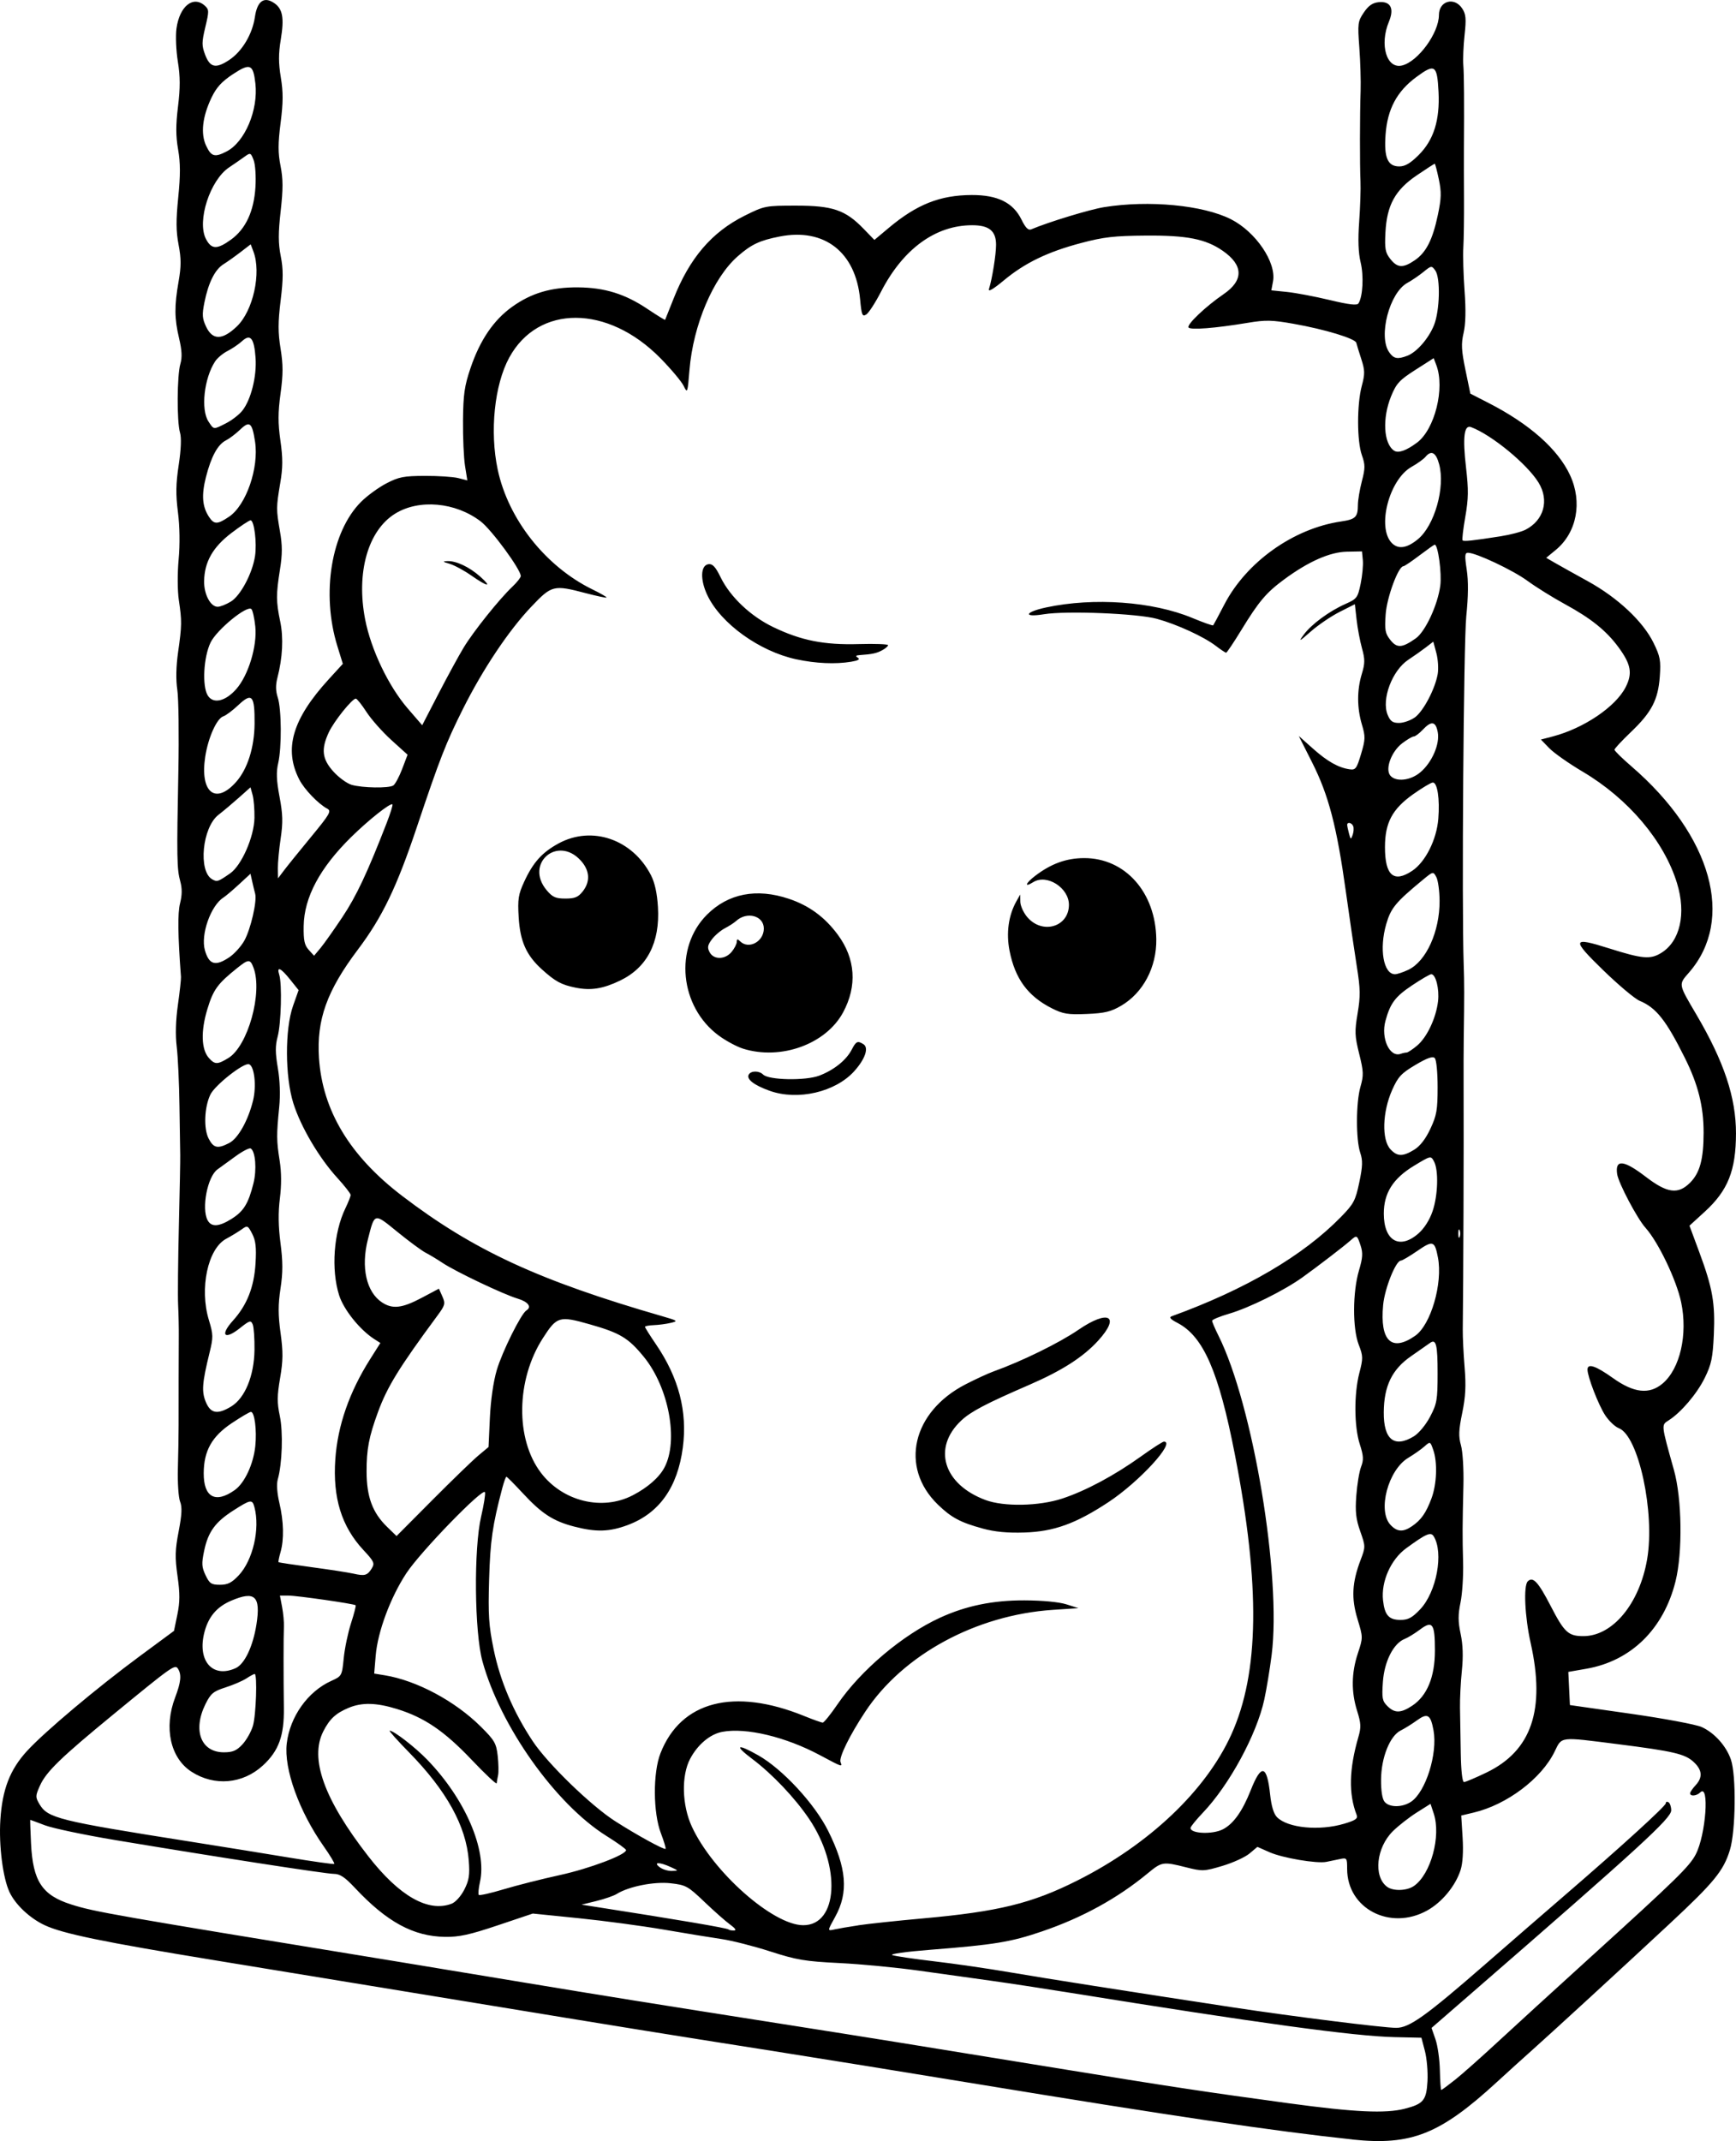 <?xml version="1.0" encoding="UTF-8" standalone="no"?>
<!-- Created with Inkscape (http://www.inkscape.org/) -->

<svg
   width="170.08mm"
   height="209.675mm"
   viewBox="0 0 170.08 209.675"
   version="1.1"
   id="svg1"
   xml:space="preserve"
   xmlns="http://www.w3.org/2000/svg"
   xmlns:svg="http://www.w3.org/2000/svg"><defs
     id="defs1" /><g
     id="layer1"
     transform="translate(10.266,-33.702)"><path
       style="fill:#000000"
       d="m 122.247,243.227 c -7.576,-0.8 -17.795,-2.311 -37.174,-5.495 -6.548,-1.076 -15.419,-2.509 -19.711,-3.184 -10.893,-1.713 -13.802,-2.183 -30.163,-4.868 -7.931,-1.302 -18.885,-3.097 -24.342,-3.989 -11.026,-1.803 -14.975,-2.617 -16.753,-3.453 -1.452,-0.682 -2.85,-1.996 -3.433,-3.225 -0.656,-1.382 -1.063,-4.578 -0.902,-7.089 0.19,-2.979 0.937,-4.912 2.599,-6.73 1.716,-1.877 6.826,-6.175 11.054,-9.296 l 3.358,-2.479 0.328,-1.587 c 0.256,-1.237 0.26,-2.069 0.018,-3.778 -0.26,-1.837 -0.242,-2.546 0.112,-4.388 0.317,-1.651 0.351,-2.374 0.138,-2.91 -0.156,-0.392 -0.253,-1.845 -0.215,-3.227 0.038,-1.382 0.07,-3.287 0.071,-4.233 0.001,-0.946 0.003,-2.97 0.003,-4.498 5.8e-4,-1.528 0.008,-3.433 0.015,-4.233 0.008,-0.8 -0.021,-2.17 -0.065,-3.043 -0.044,-0.873 -0.01,-4.385 0.074,-7.805 0.084,-3.42 0.144,-6.515 0.132,-6.879 -0.011,-0.364 -0.045,-2.507 -0.074,-4.763 -0.029,-2.256 -0.151,-4.894 -0.269,-5.862 -0.14,-1.144 -0.1,-2.581 0.115,-4.101 0.182,-1.287 0.317,-2.519 0.301,-2.737 -0.31,-4.149 -0.336,-6.235 -0.088,-7.217 0.204,-0.812 0.209,-1.449 0.016,-2.15 -0.331,-1.197 -0.35,-2.352 -0.185,-10.741 0.07,-3.565 0.025,-7.171 -0.102,-8.012 -0.149,-0.991 -0.121,-2.296 0.079,-3.704 0.371,-2.607 0.377,-3.034 0.069,-5.085 -0.134,-0.894 -0.143,-2.628 -0.019,-3.969 0.137,-1.49 0.112,-3.223 -0.067,-4.63 -0.222,-1.746 -0.205,-2.781 0.075,-4.63 0.233,-1.541 0.277,-2.661 0.125,-3.175 -0.316,-1.063 -0.292,-5.597 0.035,-6.71 0.19,-0.646 0.157,-1.334 -0.122,-2.514 -0.463,-1.961 -0.472,-3.154 -0.046,-5.593 0.256,-1.466 0.256,-2.21 -0.004,-3.572 -0.253,-1.324 -0.26,-2.392 -0.034,-4.645 0.22,-2.188 0.217,-3.37 -0.013,-4.688 -0.23,-1.322 -0.233,-2.375 -0.009,-4.211 0.225,-1.851 0.221,-2.923 -0.016,-4.392 -0.172,-1.069 -0.233,-2.528 -0.135,-3.243 0.301,-2.19 1.641,-3.263 2.784,-2.228 0.412,0.372 0.415,0.535 0.042,2.093 -0.356,1.489 -0.358,1.809 -0.018,2.703 0.481,1.263 1.041,1.386 2.354,0.517 1.262,-0.835 2.276,-2.527 2.52,-4.203 0.226,-1.549 0.876,-2.039 1.855,-1.397 0.87,0.57 1.037,1.453 0.68,3.612 -0.228,1.378 -0.226,2.287 0.006,3.694 0.239,1.444 0.234,2.449 -0.021,4.447 -0.26,2.042 -0.261,2.925 -0.005,4.226 0.252,1.282 0.255,2.256 0.011,4.422 -0.243,2.158 -0.241,3.141 0.008,4.408 0.253,1.286 0.251,2.203 -0.01,4.34 -0.263,2.149 -0.264,3.124 -0.007,4.718 0.256,1.589 0.256,2.509 -0.003,4.401 -0.255,1.867 -0.258,2.876 -0.013,4.603 0.246,1.731 0.243,2.633 -0.015,4.153 -0.404,2.391 -0.405,2.576 -0.024,4.766 0.235,1.346 0.234,2.227 -0.003,3.704 -0.39,2.434 -0.387,3.14 0.024,5.102 0.332,1.584 0.233,3.546 -0.279,5.518 -0.181,0.699 -0.17,1.286 0.036,1.911 0.374,1.133 0.399,4.909 0.043,6.439 -0.203,0.871 -0.17,1.685 0.132,3.286 0.323,1.715 0.345,2.508 0.112,4.079 -0.16,1.072 -0.283,2.392 -0.275,2.931 l 0.015,0.981 0.581,-0.77 c 0.319,-0.424 1.513,-1.902 2.653,-3.284 1.854,-2.248 2.021,-2.541 1.587,-2.77 -0.867,-0.458 -2.24,-1.884 -2.732,-2.839 -1.546,-2.998 -0.687,-5.932 2.882,-9.836 l 1.379,-1.508 -0.539,-1.744 c -1.593,-5.156 -0.597,-11.199 2.326,-14.122 0.591,-0.591 1.705,-1.403 2.474,-1.804 1.218,-0.634 1.705,-0.729 3.779,-0.737 1.31,-0.005 2.781,0.093 3.27,0.217 l 0.888,0.226 -0.227,-1.416 c -0.125,-0.779 -0.214,-2.786 -0.198,-4.459 0.025,-2.554 0.143,-3.378 0.738,-5.131 0.93,-2.741 2.259,-4.694 4.08,-5.998 1.882,-1.348 3.846,-1.925 6.467,-1.901 2.598,0.024 4.597,0.645 6.779,2.109 0.934,0.626 1.716,1.107 1.738,1.069 0.022,-0.038 0.391,-0.96 0.819,-2.049 1.576,-4.002 3.757,-6.549 6.983,-8.153 1.93,-0.96 2.033,-0.98 5.027,-0.98 3.58,0 4.828,0.425 6.597,2.249 l 1.077,1.11 1.395,-1.171 c 2.757,-2.313 5.037,-3.217 8.142,-3.227 2.541,-0.008 4.06,0.744 4.879,2.417 0.386,0.789 0.661,1.064 0.942,0.946 1.73,-0.729 5.736,-1.948 7.144,-2.175 4.39,-0.706 9.706,-0.199 12.435,1.186 2.433,1.235 4.464,4.234 4.117,6.081 l -0.165,0.879 1.53,0.157 c 0.841,0.086 2.72,0.441 4.175,0.789 1.942,0.464 2.696,0.551 2.837,0.326 0.422,-0.675 0.526,-2.68 0.208,-4.004 -0.229,-0.953 -0.273,-2.204 -0.143,-4.004 0.104,-1.44 0.161,-3.213 0.128,-3.94 -0.075,-1.608 -0.068,-6.51 0.013,-8.864 0.032,-0.946 -0.025,-2.851 -0.127,-4.233 -0.175,-2.368 -0.149,-2.567 0.443,-3.44 0.458,-0.675 0.854,-0.948 1.462,-1.008 1.155,-0.113 1.536,0.612 0.998,1.901 -0.951,2.276 -0.227,4.679 1.295,4.297 1.565,-0.393 3.594,-3.175 3.6,-4.939 0.005,-1.391 1.513,-1.812 2.283,-0.637 0.364,0.556 0.404,1.002 0.232,2.58 -0.115,1.049 -0.171,2.384 -0.125,2.966 0.074,0.933 0.092,3.545 0.06,8.334 -0.005,0.8 -0.002,2.943 0.008,4.763 0.01,1.819 -0.02,3.962 -0.067,4.762 -0.047,0.8 0.008,2.717 0.122,4.26 0.138,1.873 0.106,3.235 -0.095,4.101 -0.249,1.072 -0.218,1.7 0.18,3.623 l 0.481,2.327 1.779,0.911 c 4.02,2.059 6.8,4.521 7.988,7.072 1.231,2.644 0.663,5.624 -1.395,7.32 l -0.94,0.775 0.831,0.482 c 0.457,0.265 1.914,1.077 3.236,1.805 2.941,1.618 5.421,3.942 6.45,6.045 0.649,1.326 0.724,1.731 0.612,3.29 -0.164,2.281 -0.799,3.503 -2.825,5.435 -0.888,0.847 -1.615,1.629 -1.615,1.737 0,0.109 0.744,0.839 1.654,1.623 7.882,6.793 10.176,15.013 5.64,20.206 -1.035,1.185 -1.054,1.078 0.73,4.11 2.711,4.608 3.884,8.129 3.879,11.638 -0.006,3.632 -0.787,5.592 -3.057,7.666 l -1.499,1.37 0.954,2.572 c 1.312,3.535 1.572,5.011 1.431,8.111 -0.102,2.254 -0.238,2.902 -0.887,4.221 -0.768,1.561 -2.326,3.393 -3.543,4.164 -0.728,0.461 -0.739,0.356 0.523,4.861 0.789,2.815 0.862,8.067 0.153,10.909 -1.166,4.669 -4.353,7.791 -8.733,8.553 l -1.768,0.308 0.078,1.624 0.078,1.624 5.951,0.849 c 3.273,0.467 6.404,1.053 6.958,1.303 1.246,0.562 2.401,1.846 2.863,3.184 0.536,1.55 0.474,7.004 -0.101,8.869 -0.626,2.031 -1.539,3.148 -5.894,7.205 -4.466,4.161 -11.606,10.719 -13.604,12.496 -0.795,0.707 -2.3,2.07 -3.344,3.029 -5.553,5.1 -8.376,6.221 -14.128,5.614 z m 5.108,-3.01 c 1.833,-0.466 2.131,-0.825 2.233,-2.697 0.05,-0.908 -0.064,-2.237 -0.252,-2.954 l -0.342,-1.303 -2.646,-0.059 c -3.927,-0.088 -13.305,-1.37 -31.75,-4.34 -2.619,-0.422 -6.132,-0.956 -7.805,-1.188 -1.673,-0.232 -4.829,-0.672 -7.011,-0.979 -2.183,-0.307 -5.695,-0.643 -7.805,-0.747 -3.374,-0.166 -4.19,-0.303 -6.773,-1.135 -1.615,-0.52 -3.758,-1.066 -4.763,-1.213 -1.004,-0.147 -3.552,-0.563 -5.662,-0.926 -2.11,-0.363 -5.863,-0.865 -8.34,-1.117 l -4.504,-0.458 -3.434,1.154 c -2.737,0.92 -3.782,1.15 -5.153,1.131 -3.114,-0.043 -5.723,-1.463 -8.867,-4.824 -0.958,-1.024 -1.444,-1.346 -2.033,-1.346 -0.785,0 -11.451,-1.648 -21.43,-3.311 -3.011,-0.502 -6.107,-1.153 -6.879,-1.446 -0.772,-0.294 -1.421,-0.534 -1.441,-0.534 -0.02,-7e-5 0.014,1.042 0.076,2.315 0.18,3.692 1.083,5.063 3.929,5.969 2.289,0.729 3.91,1.013 32.015,5.605 2.183,0.357 7.6,1.252 12.039,1.99 7.89,1.311 12.928,2.119 26.326,4.223 7.529,1.182 12.337,1.956 27.12,4.365 10.247,1.67 13.855,2.214 21.828,3.295 6.422,0.871 9.434,1.012 11.326,0.531 z m 4.937,-2.836 c 0.692,-0.551 2.554,-2.202 4.139,-3.67 1.585,-1.468 5.739,-5.261 9.231,-8.43 8.308,-7.537 9.598,-8.799 10.21,-9.979 0.992,-1.914 1.358,-6.983 0.438,-6.063 -0.349,0.349 -0.991,0.406 -0.991,0.088 0,-0.118 0.238,-0.47 0.529,-0.783 0.722,-0.775 0.664,-1.502 -0.184,-2.288 -0.848,-0.786 -1.976,-1.05 -7.457,-1.746 -5.735,-0.728 -5.435,-0.763 -6.164,0.732 -1.291,2.649 -4.672,5.196 -7.925,5.97 l -1.224,0.291 0.134,2.151 c 0.085,1.364 0.013,2.53 -0.198,3.186 -0.502,1.564 -1.835,3.173 -3.291,3.974 -3.622,1.993 -7.823,-0.201 -7.823,-4.086 0,-1.074 -0.025,-1.107 -0.728,-0.958 -0.4,0.085 -0.989,0.207 -1.308,0.271 -0.939,0.189 -4.294,-0.381 -5.573,-0.947 l -1.183,-0.523 -0.775,0.652 c -0.426,0.359 -1.62,0.904 -2.654,1.212 -1.796,0.535 -1.954,0.541 -3.549,0.14 -2.28,-0.573 -2.379,-0.557 -3.773,0.593 -2.973,2.454 -6.396,4.333 -10.355,5.684 -3.047,1.04 -4.662,1.305 -10.961,1.799 -2.359,0.185 -3.99,0.413 -3.704,0.519 0.281,0.104 2.117,0.376 4.082,0.606 1.965,0.229 5.298,0.713 7.408,1.075 3.559,0.61 11.408,1.843 21.96,3.45 5.719,0.871 14.688,1.994 15.923,1.994 1.283,0 2.881,-1.141 8.711,-6.218 2.506,-2.183 5.976,-5.191 7.71,-6.684 5.549,-4.779 9.989,-8.819 9.989,-9.091 0,-0.145 0.119,-0.19 0.265,-0.1 0.146,0.09 0.265,0.447 0.265,0.794 0,0.779 -3.038,3.56 -19.48,17.834 l -4.002,3.474 0.389,1.12 c 0.214,0.616 0.407,1.983 0.429,3.038 0.022,1.055 0.084,1.918 0.136,1.918 0.053,0 0.662,-0.451 1.353,-1.001 z M 61.261,222.178 c -0.437,-0.317 -1.568,-1.316 -2.514,-2.22 -1.616,-1.544 -1.815,-1.654 -3.307,-1.822 -1.618,-0.183 -4.102,0.311 -5.292,1.051 -0.291,0.181 -1.184,0.49 -1.984,0.687 l -1.455,0.357 1.191,0.186 c 8.208,1.279 13.067,2.104 13.205,2.242 0.062,0.062 0.301,0.109 0.532,0.104 0.273,-0.005 0.142,-0.21 -0.375,-0.586 z m 12.568,0.074 c 0.946,-0.143 3.803,-0.447 6.35,-0.676 7.364,-0.663 10.638,-1.465 15.081,-3.696 7.049,-3.539 12.616,-8.812 15.109,-14.31 2.742,-6.047 2.852,-14.557 0.353,-27.402 -1.585,-8.148 -3.089,-11.595 -5.636,-12.914 -0.674,-0.349 -0.844,-0.542 -0.566,-0.643 7.251,-2.63 12.887,-5.936 16.593,-9.731 1.248,-1.278 1.419,-1.6 1.792,-3.376 0.334,-1.59 0.352,-2.143 0.095,-2.91 -0.435,-1.298 -0.423,-4.906 0.02,-6.456 0.325,-1.136 0.311,-1.49 -0.124,-3.238 -0.435,-1.745 -0.452,-2.183 -0.153,-3.958 0.284,-1.689 0.272,-2.391 -0.075,-4.567 -0.226,-1.414 -0.711,-4.734 -1.08,-7.377 -0.887,-6.367 -1.685,-9.421 -3.296,-12.615 l -1.313,-2.603 1.377,1.226 c 1.427,1.271 2.503,1.878 3.607,2.037 0.579,0.083 0.69,-0.066 1.116,-1.492 0.429,-1.438 0.437,-1.705 0.085,-2.892 -0.487,-1.641 -0.491,-3.369 -0.01,-4.955 0.316,-1.041 0.318,-1.426 0.017,-2.514 -0.196,-0.706 -0.433,-1.966 -0.527,-2.8 l -0.17,-1.516 -1.503,0.76 c -0.827,0.418 -2.093,1.279 -2.814,1.913 -1.151,1.012 -1.235,1.05 -0.692,0.312 0.75,-1.019 2.501,-2.307 4.096,-3.013 1.108,-0.49 1.196,-0.608 1.478,-1.965 0.165,-0.794 0.262,-1.834 0.216,-2.311 l -0.083,-0.867 -1.48,0.028 c -1.668,0.032 -3.779,0.966 -6.168,2.732 -1.738,1.284 -2.463,2.143 -4.174,4.942 -0.746,1.221 -1.416,2.22 -1.489,2.22 -0.073,0 -0.531,-0.304 -1.019,-0.676 -1.188,-0.906 -3.831,-2.116 -5.778,-2.646 -1.928,-0.524 -8.86,-0.803 -11.056,-0.445 -2.081,0.34 -1.891,-0.216 0.228,-0.669 4.666,-0.997 10.438,-0.581 14.312,1.032 1.082,0.45 2.003,0.775 2.047,0.722 0.044,-0.053 0.535,-0.971 1.09,-2.039 2.168,-4.169 6.771,-7.444 11.426,-8.13 1.435,-0.211 1.654,-0.426 1.66,-1.622 0.002,-0.466 0.177,-1.51 0.388,-2.32 0.335,-1.286 0.335,-1.61 0,-2.56 -0.486,-1.377 -0.492,-4.956 -0.011,-6.761 0.32,-1.2 0.314,-1.536 -0.046,-2.646 -0.227,-0.699 -0.446,-1.413 -0.487,-1.587 -0.1,-0.418 -3.065,-1.318 -6.133,-1.862 -2.129,-0.377 -2.746,-0.391 -4.503,-0.098 -3.194,0.532 -5.637,0.722 -5.804,0.453 -0.18,-0.291 1.696,-2.069 3.437,-3.259 1.983,-1.356 1.953,-2.839 -0.088,-4.251 -1.667,-1.154 -3.499,-1.517 -7.518,-1.487 -3.104,0.023 -4.133,0.14 -6.35,0.727 -3.287,0.869 -5.515,1.947 -7.584,3.669 -1.036,0.862 -1.546,1.157 -1.445,0.836 0.313,-0.995 0.694,-3.371 0.694,-4.328 0,-1.359 -0.681,-1.918 -2.339,-1.918 -3.592,0 -6.776,2.321 -8.933,6.513 -0.554,1.075 -1.204,2.078 -1.445,2.229 -0.387,0.242 -0.458,0.067 -0.602,-1.479 -0.432,-4.631 -3.496,-7.021 -7.891,-6.156 -1.953,0.384 -2.767,0.768 -4.1,1.936 -2.403,2.104 -4.366,6.727 -4.727,11.133 -0.186,2.269 -0.203,2.316 -0.569,1.561 -0.208,-0.429 -1.232,-1.65 -2.277,-2.713 -5.161,-5.254 -11.973,-5.279 -14.817,-0.054 -1.447,2.66 -1.918,7.225 -1.129,10.948 1.033,4.874 4.688,9.498 9.285,11.748 0.804,0.393 1.425,0.752 1.38,0.797 -0.045,0.045 -0.964,-0.149 -2.041,-0.432 -3.157,-0.829 -3.324,-0.787 -5.349,1.349 -2.213,2.334 -4.733,6.107 -6.687,10.01 -1.656,3.309 -2.263,4.863 -4.502,11.542 -1.982,5.913 -3.388,8.831 -5.797,12.028 -3.023,4.013 -4.04,6.854 -3.795,10.594 0.338,5.145 3.019,9.592 8.138,13.499 6.992,5.337 13.412,8.304 25.521,11.799 1.507,0.435 1.547,0.468 0.794,0.646 -0.437,0.103 -1.181,0.202 -1.654,0.219 -0.473,0.017 -0.86,0.092 -0.86,0.167 0,0.074 0.481,0.841 1.07,1.703 2.242,3.284 3.103,6.601 2.634,10.137 -0.516,3.89 -2.317,6.419 -5.389,7.568 -1.794,0.671 -3.104,0.71 -5.25,0.153 -2.053,-0.532 -3.181,-1.263 -5.028,-3.257 -0.826,-0.893 -1.553,-1.623 -1.614,-1.623 -0.061,0 -0.245,0.506 -0.408,1.124 -0.958,3.638 -1.176,5.146 -1.287,8.93 -0.103,3.491 -0.036,4.514 0.451,6.879 0.634,3.082 1.931,6.121 3.831,8.979 1.458,2.193 5.692,6.299 8.063,7.818 2.109,1.351 4.815,2.836 4.941,2.71 0.051,-0.051 -0.156,-0.74 -0.458,-1.531 -0.768,-2.01 -0.789,-5.911 -0.042,-7.825 1.994,-5.108 7.191,-6.454 14.09,-3.651 0.872,0.354 1.685,0.644 1.808,0.644 0.123,0 0.777,-0.81 1.453,-1.8 2.278,-3.333 6.374,-6.79 10.039,-8.472 2.548,-1.169 5.178,-1.709 8.271,-1.699 1.753,0.006 3.384,0.159 4.101,0.386 l 1.191,0.376 -2.514,0.168 c -7.532,0.505 -14.68,4.387 -18.38,9.983 -1.533,2.318 -2.59,4.471 -2.417,4.922 0.195,0.507 0.184,0.504 -2.004,-0.667 -3.371,-1.804 -7.245,-2.731 -9.579,-2.293 -1.195,0.224 -2.406,1.238 -3.148,2.636 -0.878,1.655 -0.807,4.538 0.165,6.646 2.041,4.426 7.94,9.647 10.908,9.656 3.42,0.01 3.738,-5.743 0.576,-10.419 -1.395,-2.062 -3.609,-4.393 -5.583,-5.877 -1.799,-1.352 -1.477,-1.524 0.622,-0.331 2.37,1.347 5.502,4.731 6.822,7.37 1.825,3.647 2.023,6.043 0.698,8.434 -0.782,1.411 -0.781,1.398 -0.046,1.231 0.327,-0.074 1.369,-0.252 2.315,-0.395 z m 12.171,-38.859 c -2.179,-0.593 -3.071,-1.071 -4.388,-2.35 -3.765,-3.654 -2.508,-9.08 2.725,-11.771 0.987,-0.508 2.212,-1.072 2.721,-1.255 2.786,-0.999 6.442,-2.791 8.323,-4.078 2.965,-2.03 4.161,-1.366 1.93,1.071 -1.467,1.602 -3.537,2.927 -6.736,4.313 -4.241,1.837 -5.718,2.611 -6.658,3.49 -2.857,2.67 -1.772,6.245 2.365,7.789 1.802,0.673 5.243,0.608 7.522,-0.141 2.302,-0.757 5.122,-2.267 7.735,-4.141 1.101,-0.79 2.103,-1.436 2.227,-1.436 1.199,0 -2.411,3.935 -5.441,5.932 -3.194,2.104 -5.331,2.876 -8.225,2.97 -1.662,0.054 -2.9,-0.064 -4.101,-0.391 z m -20.86,-42.866 c -1.553,-0.554 -2.319,-1.155 -2.042,-1.602 0.234,-0.379 1.019,-0.371 1.404,0.013 0.548,0.548 4.161,0.615 5.504,0.103 1.438,-0.549 2.642,-1.516 3.178,-2.554 0.422,-0.816 0.572,-0.884 1.144,-0.522 0.548,0.347 0.167,1.459 -0.905,2.645 -1.85,2.048 -5.53,2.9 -8.284,1.917 z m -2.609,-4.127 c -0.612,-0.191 -1.683,-0.768 -2.381,-1.282 -3.83,-2.82 -4.393,-8.598 -1.154,-11.837 2.08,-2.08 4.862,-2.619 8.029,-1.556 1.984,0.666 3.509,1.785 4.789,3.514 1.738,2.348 1.919,5.027 0.514,7.62 -1.683,3.106 -6.092,4.699 -9.797,3.542 z m -1.122,-9.473 c 0.273,-0.327 0.501,-0.768 0.505,-0.979 0.007,-0.298 0.079,-0.313 0.326,-0.066 0.837,0.837 2.328,0.04 2.328,-1.244 0,-1.261 -1.658,-1.71 -2.72,-0.736 -0.188,0.172 -0.683,0.492 -1.1,0.71 -0.417,0.218 -0.991,0.709 -1.274,1.091 -0.419,0.565 -0.459,0.8 -0.215,1.257 0.401,0.748 1.512,0.731 2.149,-0.033 z m 31.385,5.526 c -2.354,-1.184 -3.612,-2.893 -4.153,-5.643 -0.342,-1.737 -0.101,-3.468 0.673,-4.844 l 0.372,-0.661 0.009,0.707 c 0.005,0.389 0.306,1.059 0.668,1.49 1.467,1.744 4.073,0.999 4.096,-1.169 0.017,-1.679 -2.162,-3.073 -3.499,-2.238 -0.91,0.568 -0.77,0.115 0.191,-0.618 1.565,-1.193 3.048,-1.732 4.786,-1.739 4.025,-0.015 7.018,3.342 7.082,7.944 0.038,2.743 -1.287,5.25 -3.443,6.514 -1,0.586 -1.616,0.734 -3.365,0.808 -1.849,0.078 -2.315,0.003 -3.417,-0.551 z m -46.667,-2.026 c -1.408,-0.288 -1.986,-0.601 -3.296,-1.785 -1.538,-1.389 -2.14,-2.743 -2.283,-5.127 -0.104,-1.745 -0.032,-2.216 0.531,-3.44 0.878,-1.91 1.753,-2.886 3.377,-3.771 3.269,-1.779 7.241,-0.415 9.055,3.111 0.376,0.731 0.603,1.768 0.684,3.127 0.207,3.467 -1.061,5.92 -3.72,7.197 -1.669,0.801 -2.866,0.991 -4.348,0.687 z m 0.696,-9.423 c 0.761,-0.967 0.697,-2.04 -0.179,-3.012 -2.279,-2.528 -5.541,0.291 -3.35,2.895 0.571,0.679 0.876,0.814 1.833,0.814 0.925,0 1.254,-0.135 1.696,-0.697 z m 20.921,-22.735 c -3.604,-0.778 -7.374,-3.489 -8.699,-6.255 -0.731,-1.525 -0.684,-2.955 0.1,-3.059 0.403,-0.053 0.687,0.253 1.191,1.285 0.936,1.917 2.936,3.81 5.154,4.876 2.736,1.316 4.977,1.761 8.383,1.663 1.577,-0.045 2.868,0.003 2.868,0.107 -3e-4,0.104 -0.263,0.33 -0.585,0.502 -0.552,0.296 -0.953,0.381 -2.194,0.47 -0.393,0.028 -0.439,0.095 -0.178,0.26 0.239,0.152 0.028,0.276 -0.661,0.39 -1.549,0.256 -3.48,0.17 -5.378,-0.24 z M 33.981,220.137 c 0.38,-0.144 0.914,-0.737 1.24,-1.375 0.471,-0.924 0.548,-1.426 0.439,-2.855 -0.258,-3.37 -2.174,-6.837 -5.85,-10.589 -1.146,-1.169 -2.001,-2.126 -1.9,-2.126 0.401,0 2.472,1.599 3.67,2.834 3.719,3.834 5.884,8.842 5.178,11.983 -0.139,0.62 -0.191,1.191 -0.114,1.268 0.077,0.077 1.182,-0.173 2.457,-0.556 1.274,-0.383 3.746,-1.008 5.492,-1.389 2.89,-0.631 6.486,-1.988 6.48,-2.445 -0.001,-0.102 -0.861,-0.721 -1.91,-1.376 -4.992,-3.117 -10.413,-10.744 -12.163,-17.115 -0.788,-2.868 -0.861,-11.05 -0.127,-14.179 0.265,-1.132 0.435,-2.201 0.376,-2.376 -0.169,-0.507 -6.321,5.827 -7.705,7.934 -1.556,2.368 -2.805,5.722 -3.001,8.056 l -0.148,1.769 1.029,0.168 c 3.126,0.509 6.886,2.517 9.413,5.026 1.351,1.342 1.52,1.634 1.658,2.866 0.084,0.754 0.101,1.61 0.037,1.901 -0.064,0.291 -0.125,0.644 -0.137,0.785 -0.011,0.141 -1.122,-0.902 -2.468,-2.317 -2.671,-2.808 -4.619,-4.131 -7.304,-4.96 -2.023,-0.625 -3.427,-0.658 -4.733,-0.113 -1.257,0.525 -1.858,1.082 -2.477,2.294 -1.368,2.68 0.07,6.674 4.408,12.248 3.035,3.9 5.869,5.511 8.159,4.641 z m 94.289,-1.743 c 1.649,-1.155 2.661,-4.87 1.931,-7.083 l -0.315,-0.954 -1.348,0.85 c -0.741,0.468 -1.794,1.29 -2.339,1.827 -1.624,1.602 -1.926,4.419 -0.582,5.439 0.599,0.455 1.949,0.415 2.653,-0.078 z m -72.83,-1.849 c -1.103,-0.505 -1.751,-0.494 -1.074,0.018 0.282,0.214 0.818,0.379 1.191,0.367 0.675,-0.021 0.675,-0.023 -0.117,-0.385 z m -33.977,-2.004 c -2.425,-3.438 -3.929,-7.613 -3.636,-10.091 0.312,-2.632 2.064,-5.095 4.361,-6.131 1.035,-0.467 1.05,-0.495 1.223,-2.231 0.096,-0.967 0.419,-2.51 0.717,-3.429 0.298,-0.919 0.499,-1.706 0.448,-1.75 -0.172,-0.146 -5.738,-0.945 -6.582,-0.945 h -0.834 l 0.213,1.124 c 0.117,0.618 0.196,1.482 0.176,1.918 -0.043,0.92 -0.045,4.867 -0.004,7.964 0.036,2.722 -0.501,4.199 -2.048,5.625 -1.977,1.823 -4.768,2.067 -7.01,0.613 -2.065,-1.339 -2.719,-4.306 -1.599,-7.253 0.577,-1.519 0.65,-2.247 0.282,-2.829 -0.289,-0.457 -0.529,-0.287 -6.367,4.504 -5.122,4.204 -6.546,5.586 -7.156,6.947 -0.45,1.004 -0.453,1.124 -0.048,1.81 0.81,1.371 1.837,1.627 14.744,3.665 2.91,0.46 7.256,1.161 9.657,1.558 2.401,0.397 4.417,0.68 4.481,0.63 0.063,-0.051 -0.395,-0.815 -1.019,-1.7 z m 88.084,-1.69 c 1.032,-0.534 1.91,-1.768 2.726,-3.831 1.036,-2.622 1.587,-2.491 1.902,0.453 0.119,1.115 0.352,1.874 0.671,2.193 1.063,1.063 4.145,1.362 6.582,0.638 1.12,-0.333 1.359,-0.501 1.22,-0.86 -0.8,-2.066 -0.745,-4.479 0.174,-7.645 0.273,-0.94 0.253,-1.336 -0.126,-2.537 -0.589,-1.87 -0.567,-3.713 0.067,-5.635 0.515,-1.559 0.515,-1.566 -0.032,-3.367 -0.618,-2.036 -0.537,-3.572 0.303,-5.784 0.489,-1.286 0.488,-1.329 -0.035,-2.812 -0.424,-1.201 -0.502,-1.908 -0.385,-3.49 0.08,-1.091 0.291,-2.36 0.467,-2.819 0.265,-0.69 0.244,-1.073 -0.124,-2.213 -0.559,-1.73 -0.578,-4.932 -0.042,-6.99 0.373,-1.432 0.368,-1.643 -0.066,-2.768 -0.612,-1.586 -0.599,-5.147 0.026,-7.258 0.369,-1.246 0.4,-1.717 0.158,-2.447 -0.342,-1.036 -0.362,-1.046 -0.985,-0.497 -0.666,0.587 -3.154,2.498 -4.696,3.606 -1.818,1.306 -5.222,2.993 -7.21,3.573 -0.909,0.265 -1.653,0.576 -1.654,0.69 -2e-4,0.114 0.279,0.769 0.622,1.455 3.393,6.81 6.184,23.566 5.209,31.278 -0.175,1.382 -0.499,3.347 -0.721,4.366 -0.744,3.417 -3.425,8.357 -6.008,11.069 -0.67,0.703 -1.218,1.379 -1.218,1.502 0,0.566 2.16,0.654 3.174,0.13 z m 18.415,-2.687 c 1.445,-0.947 2.636,-4.711 2.217,-7.005 -0.283,-1.55 -0.583,-1.729 -1.625,-0.975 -0.485,0.352 -1.202,0.798 -1.593,0.992 -1.054,0.523 -1.904,2.649 -1.921,4.804 -0.009,1.108 0.118,1.904 0.349,2.183 0.466,0.562 1.716,0.562 2.573,2.9e-4 z m 7.4,-2.869 c 4.425,-2.128 5.798,-6.154 4.332,-12.7 -0.571,-2.55 -0.714,-5.594 -0.283,-6.025 0.509,-0.509 1.027,0.048 2.255,2.426 1.333,2.581 1.721,2.937 3.196,2.937 2.864,0 5.496,-3.171 6.245,-7.525 0.786,-4.567 -0.843,-12.105 -2.774,-12.839 -0.366,-0.139 -0.963,-0.704 -1.329,-1.256 -0.653,-0.986 -1.739,-3.787 -1.739,-4.484 0,-0.643 0.806,-0.373 2.5,0.835 2.045,1.459 3.557,1.626 4.853,0.535 1.718,-1.446 2.488,-4.816 1.821,-7.971 -0.462,-2.183 -2.241,-5.895 -3.494,-7.288 -0.812,-0.903 -2.647,-4.38 -2.775,-5.256 -0.215,-1.476 0.639,-1.395 2.809,0.269 2.098,1.608 3.161,1.749 4.336,0.574 0.96,-0.96 1.324,-2.307 1.326,-4.902 0.002,-2.571 -0.537,-4.713 -1.843,-7.33 -1.843,-3.694 -2.804,-4.905 -4.428,-5.583 -0.467,-0.195 -2.074,-1.545 -3.572,-3 -3.129,-3.04 -3.063,-3.285 0.576,-2.135 3.287,1.038 4.052,1.104 5.123,0.442 1.842,-1.139 2.452,-3.839 1.539,-6.82 -1.267,-4.14 -4.77,-8.28 -9.243,-10.925 -1.346,-0.796 -2.817,-1.829 -3.27,-2.296 l -0.823,-0.849 1.158,-0.303 c 3.047,-0.799 6.164,-2.905 7.145,-4.829 0.687,-1.347 0.53,-2.231 -0.693,-3.897 -1.204,-1.64 -2.686,-2.831 -5.294,-4.252 -1.164,-0.635 -2.797,-1.652 -3.628,-2.26 -1.438,-1.053 -5.041,-2.752 -5.836,-2.752 -0.308,0 -0.328,0.288 -0.119,1.654 0.171,1.113 0.157,2.604 -0.044,4.564 -0.261,2.548 -0.453,28.495 -0.252,34.131 0.063,1.775 0.064,3.076 0.004,7.144 -0.015,1.019 -0.021,3.221 -0.014,4.895 0.024,5.548 -0.022,18.8 -0.082,23.68 -0.009,0.728 0.073,2.395 0.181,3.705 0.15,1.804 0.093,2.887 -0.233,4.465 -0.349,1.688 -0.372,2.291 -0.123,3.175 0.17,0.602 0.278,2.335 0.241,3.869 -0.099,4.14 -0.103,4.934 -0.033,7.58 0.035,1.331 -0.079,3.106 -0.253,3.944 -0.248,1.196 -0.245,1.858 0.013,3.077 0.224,1.054 0.262,2.21 0.119,3.597 -0.116,1.124 -0.198,2.758 -0.183,3.631 0.015,0.873 0.049,2.867 0.075,4.432 0.028,1.723 0.153,2.844 0.316,2.844 0.148,0 1.136,-0.417 2.195,-0.926 z M 13.48,204.541 c 0.395,-0.423 0.86,-1.24 1.032,-1.817 0.31,-1.034 0.447,-5.087 0.172,-5.087 -0.078,0 -0.444,0.198 -0.814,0.441 -0.37,0.242 -1.289,0.637 -2.041,0.878 -1.187,0.379 -1.446,0.592 -1.953,1.61 -1.284,2.576 -0.466,4.745 1.789,4.745 0.869,0 1.245,-0.159 1.815,-0.769 z m 114.615,-3.796 c 1.46,-0.967 2.222,-2.823 2.222,-5.41 0,-2.643 -0.235,-2.969 -1.469,-2.042 -0.502,0.377 -1.175,0.789 -1.497,0.916 -1.093,0.432 -1.987,2.189 -2.13,4.188 -0.115,1.601 -0.063,1.886 0.432,2.381 0.718,0.718 1.32,0.71 2.441,-0.033 z M 12.826,197.067 c 0.874,-0.398 1.698,-2.138 2.034,-4.29 0.431,-2.768 -0.152,-3.31 -2.484,-2.311 -1.386,0.594 -2.2,1.543 -2.6,3.028 -0.762,2.828 0.764,4.614 3.051,3.572 z m 116.04,-5.753 c 1.613,-1.696 2.329,-5.553 1.328,-7.159 -0.282,-0.453 -0.732,-0.257 -2.697,1.176 -1.504,1.096 -2.466,3.262 -2.264,5.096 0.161,1.461 0.571,1.918 1.718,1.918 0.742,0 1.137,-0.212 1.915,-1.031 z m -115.753,-3.323 c 1.402,-1.486 2.115,-4.573 1.547,-6.693 -0.21,-0.783 -0.36,-0.759 -2.055,0.324 -1.79,1.145 -2.48,2.097 -2.871,3.959 -0.261,1.245 -0.241,1.59 0.14,2.389 0.39,0.817 0.566,0.934 1.411,0.934 0.758,0 1.15,-0.196 1.827,-0.914 z m 13.046,-0.7 c 0.306,-0.49 0.223,-0.672 -0.812,-1.781 -2.151,-2.305 -3.025,-5.124 -2.761,-8.908 0.23,-3.292 1.371,-6.57 3.408,-9.79 l 1.005,-1.587 -0.596,-0.382 c -1.417,-0.908 -3,-2.884 -3.448,-4.305 -0.792,-2.512 -0.532,-6.123 0.611,-8.488 0.287,-0.593 0.521,-1.189 0.521,-1.323 0,-0.134 -0.586,-0.885 -1.302,-1.669 -1.789,-1.958 -3.587,-5.005 -4.31,-7.308 -0.823,-2.62 -0.837,-7.256 -0.029,-9.546 l 0.542,-1.536 -0.824,-1.03 c -0.925,-1.157 -1.347,-1.344 -1.072,-0.476 0.287,0.905 0.187,4.789 -0.157,6.065 -0.239,0.889 -0.235,1.586 0.018,3.065 0.207,1.211 0.257,2.623 0.135,3.841 -0.271,2.701 -0.266,3.284 0.044,5.233 0.18,1.131 0.187,2.399 0.022,3.704 -0.173,1.371 -0.154,2.724 0.061,4.376 0.239,1.834 0.239,2.87 4.1e-4,4.445 -0.24,1.582 -0.239,2.581 0.006,4.356 0.257,1.866 0.248,2.703 -0.046,4.419 -0.298,1.739 -0.304,2.4 -0.028,3.704 0.335,1.586 0.235,4.693 -0.199,6.208 -0.131,0.456 -0.072,1.339 0.153,2.294 0.432,1.837 0.473,3.59 0.114,4.844 -0.143,0.499 -0.23,0.937 -0.193,0.974 0.037,0.037 1.493,0.258 3.237,0.49 1.743,0.233 3.586,0.518 4.096,0.633 1.123,0.254 1.367,0.184 1.807,-0.521 z m 10.438,-11.043 1,-0.835 0.131,-2.845 c 0.08,-1.737 0.343,-3.567 0.677,-4.697 0.524,-1.779 2.377,-5.51 2.896,-5.83 0.562,-0.347 0.183,-0.853 -0.875,-1.169 -1.379,-0.412 -6.078,-2.648 -7.342,-3.494 -0.509,-0.341 -1.247,-0.785 -1.639,-0.987 -0.392,-0.202 -1.64,-1.121 -2.772,-2.042 -2.312,-1.881 -2.221,-1.903 -2.894,0.722 -0.702,2.739 -0.155,5.174 1.388,6.185 1.028,0.673 1.968,0.563 3.891,-0.459 l 1.678,-0.891 0.338,0.763 c 0.31,0.7 0.27,0.854 -0.477,1.866 -3.775,5.111 -4.924,6.975 -5.841,9.48 -0.879,2.401 -1.113,3.628 -1.108,5.802 0.005,2.475 0.58,4.026 2.002,5.407 l 0.934,0.907 3.507,-3.524 c 1.929,-1.938 3.957,-3.9 4.507,-4.359 z m 91.479,6.916 c 0.894,-0.614 1.367,-1.29 1.9,-2.71 0.524,-1.397 0.604,-3.533 0.178,-4.754 -0.295,-0.845 -0.299,-0.847 -0.86,-0.347 -0.31,0.277 -1.024,0.779 -1.587,1.116 -1.976,1.184 -3.038,5.179 -1.745,6.567 0.648,0.696 1.237,0.732 2.114,0.129 z m -76.346,-3.026 c 1.462,-0.76 2.573,-1.732 3.095,-2.708 1.405,-2.626 0.44,-7.837 -2.009,-10.841 -1.515,-1.858 -2.33,-2.349 -5.304,-3.193 -2.991,-0.849 -3.219,-0.781 -4.598,1.367 -2.622,4.086 -2.699,9.875 -0.177,13.182 2.138,2.803 6.005,3.746 8.993,2.193 z m -38.993,-0.512 c 0.962,-0.685 1.827,-2.539 2.009,-4.308 0.16,-1.553 -0.07,-3.345 -0.431,-3.345 -0.122,0 -0.966,0.497 -1.875,1.103 -1.947,1.3 -2.737,2.708 -2.748,4.898 -0.012,2.369 1.151,3 3.044,1.652 z M 128.257,174.362 c 0.484,-0.295 1.167,-1.121 1.586,-1.917 0.67,-1.274 0.735,-1.649 0.737,-4.22 0.002,-2.866 -0.147,-3.448 -0.765,-2.99 -0.189,0.14 -1.007,0.712 -1.816,1.27 -1.881,1.296 -2.674,2.916 -2.694,5.506 -0.021,2.682 1.034,3.523 2.953,2.352 z M 12.397,171.435 c 1.338,-0.816 2.235,-2.999 2.27,-5.524 0.015,-1.105 -0.062,-2.227 -0.171,-2.494 -0.182,-0.444 -0.291,-0.412 -1.274,0.367 -1.506,1.193 -1.962,0.686 -0.669,-0.745 1.388,-1.536 2.079,-3.293 2.218,-5.638 0.091,-1.537 0.015,-2.204 -0.327,-2.865 -0.425,-0.823 -0.472,-0.843 -1.023,-0.445 -0.318,0.229 -1.009,0.65 -1.537,0.935 -1.795,0.97 -2.621,4.864 -1.687,7.949 0.435,1.438 0.44,1.677 0.061,3.224 -0.725,2.96 -0.786,3.785 -0.356,4.813 0.473,1.131 1.147,1.245 2.496,0.423 z m 115.986,-6.916 c 1.536,-1.073 2.717,-5.136 2.229,-7.669 -0.316,-1.64 -0.488,-1.696 -2.011,-0.648 -0.762,0.524 -1.49,0.954 -1.617,0.954 -0.5,0 -1.589,2.722 -1.741,4.351 -0.329,3.52 0.826,4.628 3.14,3.012 z m 0.32,-10.021 c 0.573,-0.503 1.094,-1.324 1.386,-2.183 0.529,-1.558 0.599,-4.009 0.138,-4.869 -0.308,-0.575 -0.309,-0.575 -1.961,0.425 -2.054,1.243 -2.957,2.672 -2.957,4.681 -3.3e-4,2.678 1.549,3.566 3.394,1.946 z m 4.038,-0.318 c -0.073,-0.182 -0.133,-0.033 -0.133,0.331 0,0.364 0.06,0.513 0.133,0.331 0.073,-0.182 0.073,-0.48 0,-0.661 z M 12.443,153.056 c 1.166,-0.736 1.625,-1.485 2.122,-3.461 0.338,-1.344 0.199,-3.131 -0.265,-3.418 -0.133,-0.082 -0.813,0.269 -1.511,0.781 -0.698,0.512 -1.483,1.081 -1.744,1.265 -0.98,0.69 -1.591,3.824 -0.971,4.982 0.37,0.69 1.115,0.644 2.37,-0.148 z m 115.841,-6.756 c 0.577,-0.352 1.121,-1.054 1.587,-2.05 0.617,-1.317 0.71,-1.849 0.71,-4.08 0,-1.467 -0.121,-2.687 -0.283,-2.849 -0.201,-0.201 -0.749,-0.007 -1.893,0.673 -1.39,0.825 -1.702,1.161 -2.277,2.452 -0.961,2.159 -1.039,4.876 -0.167,5.812 0.669,0.718 1.198,0.728 2.323,0.042 z M 12.192,145.64 c 0.87,-0.45 1.855,-2.206 2.334,-4.159 0.348,-1.422 0.136,-3.353 -0.39,-3.555 -0.497,-0.191 -3.336,2.034 -3.789,2.97 -0.593,1.223 -0.677,3.335 -0.173,4.31 0.484,0.936 0.882,1.022 2.019,0.434 z m -0.089,-8.319 c 1.923,-1.173 3.387,-6.431 2.465,-8.856 -0.324,-0.853 -0.487,-0.848 -1.606,0.049 -1.922,1.541 -2.331,2.105 -2.911,4.015 -0.658,2.165 -0.6,3.959 0.154,4.793 0.585,0.647 0.835,0.646 1.898,-0.001 z m 115.436,-0.539 c 0.122,0 0.588,-0.307 1.034,-0.682 0.968,-0.814 1.858,-2.701 2.05,-4.345 0.14,-1.203 -0.223,-2.646 -0.666,-2.646 -0.133,0 -0.972,0.488 -1.866,1.085 -1.665,1.112 -2.143,1.746 -2.619,3.479 -0.469,1.708 0.412,3.618 1.492,3.234 0.194,-0.069 0.453,-0.125 0.575,-0.125 z m 0.181,-8.111 c 1.745,-0.828 3.069,-3.752 3.053,-6.741 -0.005,-0.966 -0.148,-2.014 -0.317,-2.33 -0.307,-0.573 -0.309,-0.573 -1.365,0.301 -2.636,2.18 -3.087,2.727 -3.544,4.299 -0.707,2.432 -0.274,4.911 0.859,4.911 0.215,0 0.806,-0.197 1.314,-0.438 z M 12.203,127.448 c 0.492,-0.332 1.152,-1.062 1.467,-1.623 0.622,-1.109 1.26,-3.868 1.063,-4.596 -0.068,-0.25 -0.198,-0.792 -0.291,-1.205 l -0.168,-0.751 -1.128,1.04 c -0.621,0.572 -1.3,1.148 -1.51,1.28 -1.254,0.789 -2.263,3.649 -1.826,5.175 0.407,1.418 1.033,1.596 2.393,0.68 z m 11.067,-3.918 c 1.376,-2.062 2.448,-4.338 4.348,-9.233 0.366,-0.944 0.62,-1.762 0.564,-1.818 -0.183,-0.183 -2.336,1.521 -4.041,3.199 -3.066,3.016 -4.609,5.901 -4.655,8.707 -0.023,1.407 0.075,1.873 0.494,2.337 l 0.524,0.579 0.625,-0.749 c 0.344,-0.412 1.307,-1.772 2.141,-3.022 z m -10.99,-4.295 c 1.12,-0.777 2.351,-3.579 2.384,-5.432 0.015,-0.822 -0.067,-1.832 -0.181,-2.245 l -0.208,-0.751 -1.139,1.016 c -0.627,0.559 -1.525,1.313 -1.997,1.677 -1.59,1.227 -2.007,5.538 -0.61,6.319 0.478,0.267 0.565,0.239 1.751,-0.584 z m 115.815,-0.253 c 1.294,-0.868 2.39,-3.052 2.554,-5.091 0.157,-1.951 -0.091,-3.573 -0.542,-3.554 -0.175,0.007 -1.033,0.518 -1.906,1.135 -2.063,1.458 -2.778,2.796 -2.778,5.198 0,2.777 0.863,3.524 2.673,2.31 z m -5.78,-4.358 c -0.133,-0.356 -0.599,-0.46 -0.593,-0.132 0.002,0.109 0.082,0.49 0.177,0.846 0.159,0.595 0.188,0.605 0.357,0.132 0.101,-0.283 0.128,-0.664 0.059,-0.846 z M 12.864,110.283 c 1.117,-1.256 1.792,-3.38 1.811,-5.699 0.024,-2.785 -0.249,-3.097 -1.596,-1.826 -0.554,0.523 -1.214,1.016 -1.465,1.096 -0.639,0.203 -1.482,2.078 -1.77,3.934 -0.544,3.508 0.992,4.777 3.02,2.495 z m 15.398,0.347 c 0.186,-0.118 0.578,-0.845 0.871,-1.615 l 0.532,-1.4 -1.587,-1.436 c -0.873,-0.79 -1.969,-2.026 -2.437,-2.747 -0.467,-0.721 -0.939,-1.311 -1.049,-1.311 -0.362,0 -2.147,2.229 -2.648,3.307 -0.768,1.654 -0.655,2.608 0.454,3.836 0.527,0.583 1.33,1.168 1.786,1.3 1.054,0.306 3.634,0.347 4.078,0.065 z m 100.62,-1.289 c 1.147,-0.965 1.931,-2.77 1.712,-3.938 -0.2,-1.068 -0.623,-1.137 -1.468,-0.237 -0.342,0.364 -0.738,0.661 -0.881,0.661 -0.143,0 -0.654,0.301 -1.136,0.668 -1.061,0.81 -1.693,2.523 -1.165,3.16 0.541,0.651 1.972,0.499 2.937,-0.314 z M 35.162,97.117 c 0.964,-1.59 3.5,-4.757 4.771,-5.958 0.452,-0.427 0.822,-0.897 0.822,-1.043 0,-0.644 -2.857,-4.535 -3.933,-5.356 -2.47,-1.886 -6.047,-2.204 -8.388,-0.746 -2.655,1.654 -3.817,5.766 -2.926,10.349 0.577,2.966 2.287,6.539 4.18,8.731 l 1.41,1.632 1.597,-3.088 c 0.879,-1.698 1.989,-3.733 2.467,-4.521 z m 0.734,-7.061 c -0.708,-0.495 -1.66,-1.007 -2.117,-1.14 -0.671,-0.195 -0.714,-0.245 -0.226,-0.264 0.873,-0.035 2.169,0.576 3.233,1.524 1.212,1.08 0.735,1.015 -0.89,-0.12 z M 128.341,103.968 c 0.832,-0.592 1.988,-2.778 2.248,-4.251 0.092,-0.523 0.033,-1.451 -0.132,-2.063 l -0.3,-1.113 -0.714,0.551 c -0.393,0.303 -1.171,0.852 -1.729,1.22 -1.588,1.047 -2.654,3.884 -2.029,5.395 0.262,0.632 0.491,0.795 1.116,0.795 0.433,0 1.125,-0.241 1.539,-0.536 z M 12.878,101.19 c 1.187,-1.342 2.064,-4.22 1.868,-6.126 -0.084,-0.816 -0.255,-1.586 -0.38,-1.711 -0.417,-0.417 -3.394,2.018 -4.001,3.271 -0.688,1.422 -0.841,4.267 -0.279,5.183 0.528,0.86 1.719,0.596 2.793,-0.618 z M 128.435,96.223 c 0.937,-0.66 2.149,-3.255 2.405,-5.151 0.164,-1.209 -0.218,-4.031 -0.545,-4.031 -0.055,0 -0.728,0.476 -1.495,1.057 -0.767,0.581 -1.475,1.058 -1.573,1.058 -0.496,0.003 -1.621,3.051 -1.737,4.708 -0.108,1.543 -0.048,1.872 0.46,2.513 0.65,0.82 1.147,0.789 2.486,-0.154 z M 12.348,92.619 c 0.949,-0.579 2.107,-2.749 2.369,-4.441 0.2,-1.29 -0.075,-3.518 -0.434,-3.518 -0.135,0 -0.977,0.556 -1.871,1.236 -1.83,1.392 -2.651,2.84 -2.68,4.727 -0.019,1.287 0.627,2.504 1.329,2.503 0.251,-5.44e-4 0.83,-0.229 1.286,-0.507 z M 128.652,86.507 c 1.632,-1.345 2.688,-5.078 2.078,-7.344 -0.312,-1.16 -0.771,-1.405 -1.341,-0.718 -0.182,0.22 -0.795,0.66 -1.361,0.978 -2.208,1.241 -3.426,5.966 -1.925,7.468 0.629,0.629 1.475,0.502 2.549,-0.384 z m 8.123,-0.289 c 0.933,-0.146 2.024,-0.434 2.424,-0.641 1.793,-0.927 2.333,-2.871 1.278,-4.601 -1.107,-1.817 -4.603,-4.691 -6.622,-5.446 -0.681,-0.255 -0.836,0.993 -0.49,3.963 0.253,2.178 0.24,3.046 -0.073,4.833 -0.21,1.198 -0.33,2.231 -0.266,2.295 0.123,0.123 0.972,0.032 3.749,-0.402 z M 12.188,84.297 c 1.664,-1.131 2.923,-4.768 2.536,-7.326 -0.286,-1.891 -0.528,-2.091 -1.456,-1.202 -0.434,0.416 -1.058,0.89 -1.387,1.054 -0.81,0.404 -1.449,1.569 -1.966,3.585 -0.454,1.773 -0.371,2.898 0.291,3.907 0.503,0.767 0.83,0.764 1.982,-0.019 z M 128.562,77.051 c 1.744,-1.307 2.749,-5.338 1.893,-7.59 l -0.259,-0.681 -1.792,1.145 c -1.564,1 -1.866,1.328 -2.379,2.582 -0.882,2.158 -0.744,4.645 0.296,5.333 0.408,0.27 1.199,-0.009 2.24,-0.789 z M 11.901,75.142 c 0.563,-0.287 1.274,-0.842 1.582,-1.232 0.846,-1.076 1.419,-3.37 1.289,-5.165 -0.141,-1.943 -0.503,-2.386 -1.331,-1.628 -0.329,0.301 -0.968,0.734 -1.419,0.962 -0.451,0.228 -0.999,0.688 -1.217,1.023 -1.079,1.658 -1.414,4.708 -0.647,5.879 0.536,0.818 0.468,0.812 1.744,0.161 z M 127.609,68.544 c 0.92,-0.35 2.081,-1.677 2.613,-2.986 0.575,-1.417 0.652,-4.654 0.127,-5.372 -0.353,-0.482 -0.39,-0.478 -1.157,0.148 -0.436,0.355 -1.146,0.838 -1.578,1.073 -1.749,0.951 -2.872,5.232 -1.78,6.79 0.45,0.643 0.811,0.713 1.775,0.347 z M 12.934,65.676 c 1.599,-1.524 2.423,-5.249 1.626,-7.346 l -0.266,-0.7 -0.991,0.761 c -0.545,0.419 -1.3,0.955 -1.679,1.192 -0.833,0.521 -1.475,1.808 -1.861,3.729 -0.244,1.214 -0.218,1.579 0.169,2.394 0.629,1.326 1.589,1.317 3.002,-0.03 z M 128.337,59.194 c 1.121,-0.762 1.757,-2.012 2.271,-4.46 0.341,-1.624 0.356,-2.214 0.09,-3.477 -0.176,-0.837 -0.356,-1.521 -0.4,-1.521 -0.043,0 -0.831,0.509 -1.75,1.131 -2.13,1.442 -2.943,2.924 -3.081,5.616 -0.081,1.586 -0.013,1.957 0.478,2.58 0.696,0.883 1.241,0.913 2.391,0.132 z M 12.37,57.167 c 1.44,-1.043 2.246,-2.78 2.391,-5.155 0.064,-1.048 -0.015,-2.215 -0.179,-2.637 -0.282,-0.727 -0.318,-0.74 -0.885,-0.328 -0.325,0.236 -1.01,0.709 -1.522,1.052 -1.868,1.251 -3.166,5.261 -2.266,7.002 0.538,1.041 1.094,1.055 2.46,0.066 z M 128.74,48.868 c 1.46,-1.46 2.07,-3.409 1.931,-6.166 -0.134,-2.651 -0.357,-2.8 -2.18,-1.453 -1.908,1.41 -2.831,3.142 -3.012,5.657 -0.161,2.241 0.21,3.094 1.346,3.094 0.57,0 1.092,-0.308 1.915,-1.131 z M 11.934,48.535 c 1.789,-0.925 3.115,-4.051 2.821,-6.654 -0.214,-1.902 -0.512,-2.026 -2.198,-0.916 -1.094,0.72 -1.618,1.293 -2.094,2.286 -0.905,1.89 -1.09,3.55 -0.528,4.736 0.501,1.056 0.837,1.148 1.998,0.548 z"
       id="path30" /></g></svg>
